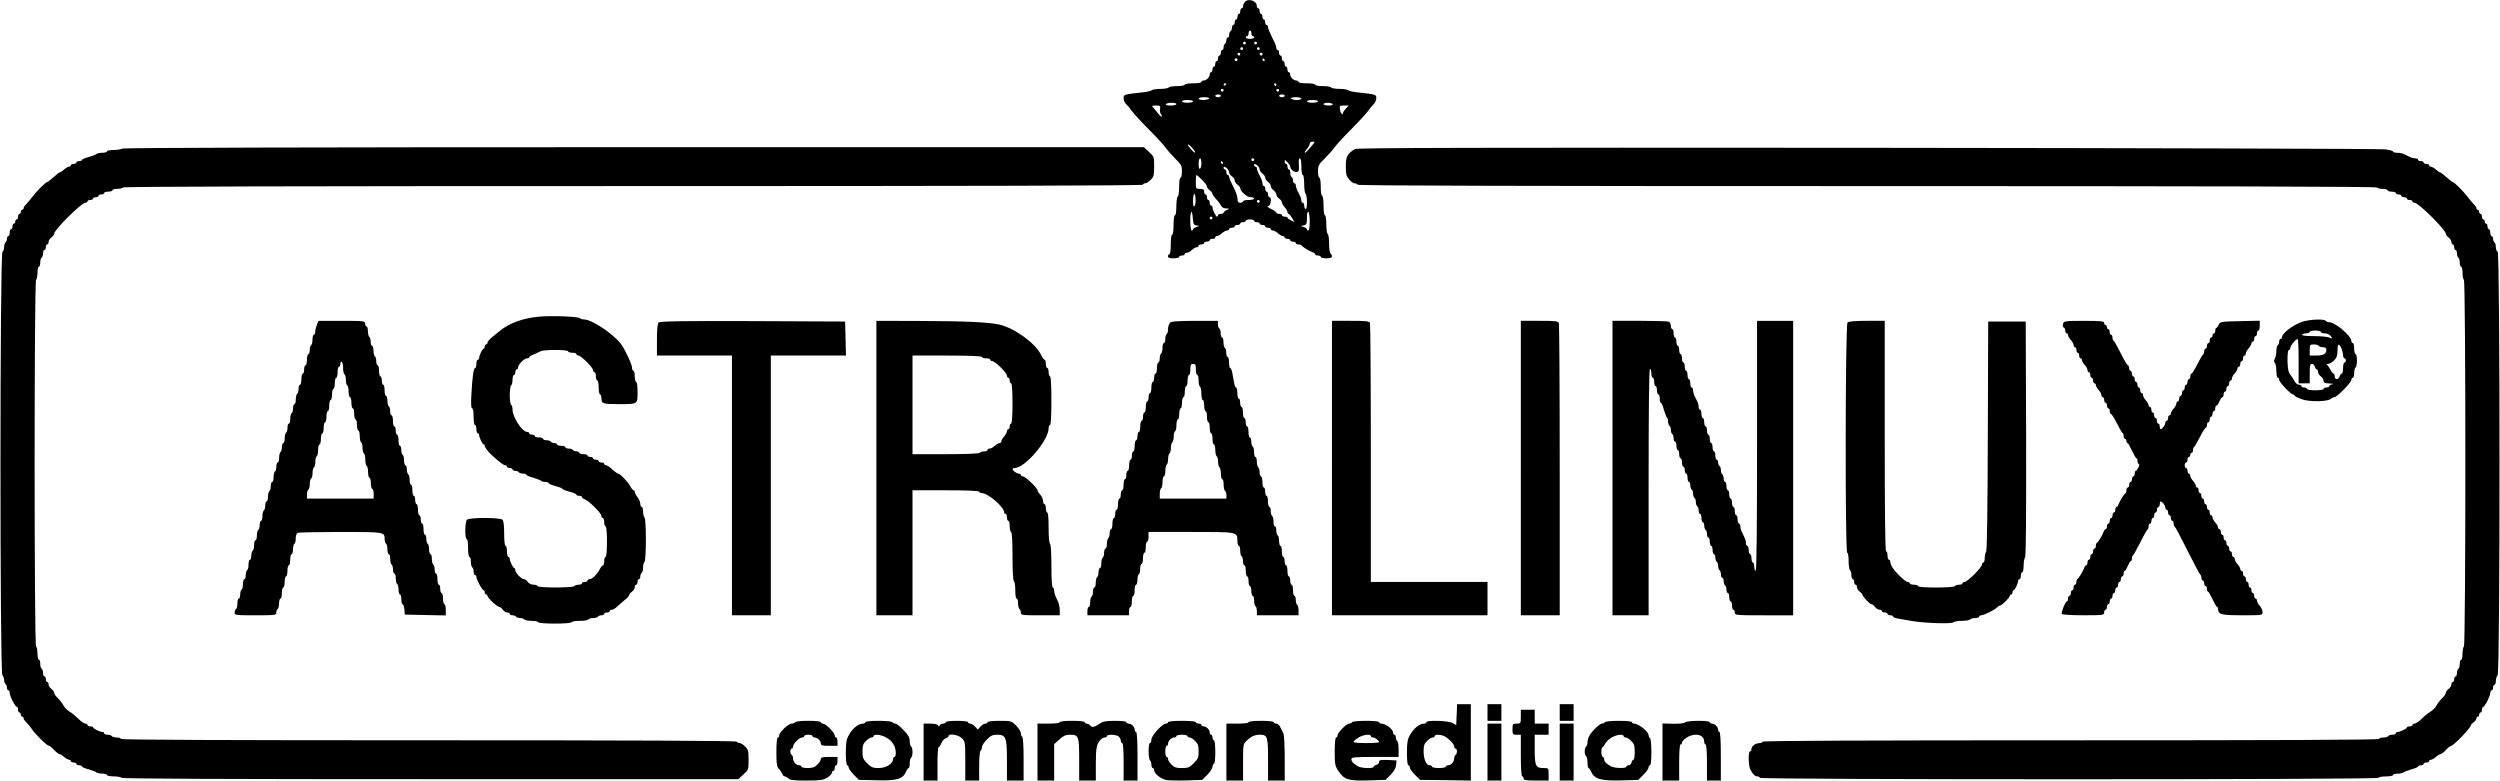 <?xml version="1.0" standalone="no"?>
<!DOCTYPE svg PUBLIC "-//W3C//DTD SVG 20010904//EN"
 "http://www.w3.org/TR/2001/REC-SVG-20010904/DTD/svg10.dtd">
<svg version="1.0" xmlns="http://www.w3.org/2000/svg"
 width="1800pt" height="562pt" viewBox="0 0 1800 562"
 preserveAspectRatio="xMidYMid meet">

<g transform="translate(0,562) scale(0.1,-0.1)"
fill="#000000" stroke="none">
<path d="M8963 5605 c-7 -8 -13 -21 -13 -30 0 -8 -4 -15 -10 -15 -5 0 -10 -9
-10 -20 0 -11 -4 -20 -10 -20 -5 0 -10 -9 -10 -20 0 -11 -4 -20 -10 -20 -5 0
-10 -9 -10 -20 0 -11 -4 -20 -10 -20 -5 0 -10 -9 -10 -19 0 -11 -4 -23 -10
-26 -5 -3 -10 -15 -10 -26 0 -10 -4 -19 -10 -19 -5 0 -10 -9 -10 -19 0 -11 -4
-23 -10 -26 -5 -3 -10 -15 -10 -26 0 -10 -4 -19 -10 -19 -5 0 -10 -9 -10 -20
0 -11 -4 -20 -10 -20 -5 0 -10 -9 -10 -20 0 -11 -4 -20 -10 -20 -5 0 -10 -9
-10 -20 0 -11 -4 -20 -10 -20 -5 0 -10 -9 -10 -20 0 -11 -4 -20 -10 -20 -5 0
-10 -7 -10 -16 0 -20 -24 -44 -44 -44 -9 0 -16 -4 -16 -10 0 -6 -27 -10 -60
-10 -33 0 -60 -4 -60 -10 0 -5 -24 -10 -54 -10 -30 0 -58 -4 -61 -10 -3 -5
-30 -10 -59 -10 -28 0 -56 -4 -61 -9 -6 -5 -32 -12 -60 -15 -145 -16 -145 -16
-145 -43 0 -14 8 -33 18 -42 10 -9 29 -32 42 -51 14 -19 68 -78 120 -130 52
-52 106 -111 120 -130 13 -19 46 -56 72 -82 43 -42 48 -51 48 -92 0 -25 -4
-46 -10 -46 -6 0 -10 -28 -10 -64 0 -36 -4 -68 -10 -71 -5 -3 -10 -35 -10 -71
0 -36 -4 -64 -10 -64 -6 0 -10 -30 -10 -70 0 -40 -4 -70 -10 -70 -6 0 -10 -30
-10 -70 0 -40 -4 -70 -10 -70 -5 0 -10 -7 -10 -15 0 -11 11 -15 40 -15 22 0
40 5 40 10 0 6 9 10 20 10 11 0 20 5 20 10 0 6 7 10 15 10 9 0 25 9 37 20 12
11 28 20 35 20 7 0 13 5 13 10 0 6 9 10 20 10 11 0 20 5 20 10 0 6 9 10 20 10
11 0 20 5 20 10 0 6 9 10 20 10 11 0 20 5 20 10 0 6 6 10 13 10 7 0 23 9 35
20 12 11 28 20 37 20 8 0 15 5 15 10 0 6 9 10 20 10 11 0 20 5 20 10 0 6 9 10
20 10 11 0 20 5 20 10 0 6 9 10 20 10 11 0 20 5 20 10 0 6 14 10 30 10 17 0
30 -4 30 -10 0 -5 9 -10 20 -10 11 0 20 -4 20 -10 0 -5 9 -10 20 -10 11 0 20
-4 20 -10 0 -5 9 -10 20 -10 11 0 20 -4 20 -10 0 -5 7 -10 15 -10 9 0 25 -9
37 -20 12 -11 28 -20 35 -20 7 0 13 -4 13 -10 0 -5 9 -10 20 -10 11 0 20 -4
20 -10 0 -5 9 -10 20 -10 11 0 20 -4 20 -10 0 -5 9 -10 19 -10 11 0 21 -3 23
-7 4 -10 57 -42 81 -50 9 -3 17 -9 17 -14 0 -5 9 -9 20 -9 11 0 20 -4 20 -10
0 -5 18 -10 40 -10 28 0 40 4 40 14 0 8 -4 18 -10 21 -5 3 -10 35 -10 70 0 35
-4 67 -10 70 -5 3 -10 35 -10 71 0 36 -4 64 -10 64 -6 0 -10 30 -10 70 0 40
-4 70 -10 70 -6 0 -10 28 -10 65 0 37 -4 65 -10 65 -5 0 -10 21 -10 46 0 41 5
50 48 92 26 26 59 63 72 82 14 19 68 78 120 130 52 52 106 111 120 130 13 19
32 42 42 51 10 9 18 28 18 42 0 27 0 27 -145 43 -27 3 -54 10 -59 15 -6 5 -34
9 -62 9 -29 0 -56 5 -59 10 -3 6 -31 10 -61 10 -30 0 -54 5 -54 10 0 6 -27 10
-60 10 -33 0 -60 4 -60 10 0 6 -7 10 -16 10 -20 0 -44 24 -44 44 0 9 -4 16
-10 16 -5 0 -10 9 -10 20 0 11 -4 20 -10 20 -5 0 -10 9 -10 20 0 11 -4 20 -10
20 -5 0 -10 9 -10 20 0 11 -4 20 -10 20 -5 0 -10 9 -10 20 0 11 -4 20 -10 20
-5 0 -10 7 -10 15 0 8 -4 23 -9 33 -37 74 -51 106 -51 118 0 8 -4 14 -10 14
-5 0 -10 9 -10 20 0 11 -4 20 -10 20 -5 0 -10 9 -10 20 0 11 -4 20 -10 20 -5
0 -10 9 -10 20 0 11 -4 20 -10 20 -5 0 -10 7 -10 16 0 38 -61 59 -87 29z m47
-225 c0 -11 5 -20 10 -20 6 0 10 -4 10 -10 0 -5 -13 -10 -30 -10 -16 0 -30 5
-30 10 0 6 5 10 10 10 6 0 10 9 10 20 0 11 5 20 10 20 6 0 10 -9 10 -20z m-40
-70 c0 -5 -4 -10 -10 -10 -5 0 -10 5 -10 10 0 6 5 10 10 10 6 0 10 -4 10 -10z
m80 0 c0 -5 -4 -10 -10 -10 -5 0 -10 5 -10 10 0 6 5 10 10 10 6 0 10 -4 10
-10z m-100 -40 c0 -5 -4 -10 -10 -10 -5 0 -10 5 -10 10 0 6 5 10 10 10 6 0 10
-4 10 -10z m120 0 c0 -5 -4 -10 -10 -10 -5 0 -10 5 -10 10 0 6 5 10 10 10 6 0
10 -4 10 -10z m-140 -40 c0 -5 -4 -10 -10 -10 -5 0 -10 5 -10 10 0 6 5 10 10
10 6 0 10 -4 10 -10z m160 0 c0 -5 -4 -10 -10 -10 -5 0 -10 5 -10 10 0 6 5 10
10 10 6 0 10 -4 10 -10z m-180 -40 c0 -5 -4 -10 -10 -10 -5 0 -10 5 -10 10 0
6 5 10 10 10 6 0 10 -4 10 -10z m195 0 c3 -5 1 -10 -4 -10 -6 0 -11 5 -11 10
0 6 2 10 4 10 3 0 8 -4 11 -10z m-275 -174 c0 -3 -4 -8 -10 -11 -5 -3 -10 -1
-10 4 0 6 5 11 10 11 6 0 10 -2 10 -4z m360 -6 c0 -5 -2 -10 -4 -10 -3 0 -8 5
-11 10 -3 6 -1 10 4 10 6 0 11 -4 11 -10z m-380 -40 c0 -5 -4 -10 -10 -10 -5
0 -10 5 -10 10 0 6 5 10 10 10 6 0 10 -4 10 -10z m400 0 c0 -5 -4 -10 -10 -10
-5 0 -10 5 -10 10 0 6 5 10 10 10 6 0 10 -4 10 -10z m-420 -40 c0 -5 -9 -10
-20 -10 -11 0 -20 5 -20 10 0 6 9 10 20 10 11 0 20 -4 20 -10z m460 0 c0 -5
-9 -10 -20 -10 -11 0 -20 5 -20 10 0 6 9 10 20 10 11 0 20 -4 20 -10z m-545
-20 c-3 -5 -22 -10 -41 -10 -19 0 -34 5 -34 10 0 6 18 10 41 10 24 0 38 -4 34
-10z m665 0 c0 -5 -15 -10 -34 -10 -19 0 -38 5 -41 10 -4 6 10 10 34 10 23 0
41 -4 41 -10z m-780 -20 c0 -5 -18 -10 -40 -10 -22 0 -40 5 -40 10 0 6 18 10
40 10 22 0 40 -4 40 -10z m900 0 c0 -5 -18 -10 -40 -10 -22 0 -40 5 -40 10 0
6 18 10 40 10 22 0 40 -4 40 -10z m-1020 -20 c0 -5 -18 -10 -41 -10 -24 0 -38
4 -34 10 3 6 22 10 41 10 19 0 34 -4 34 -10z m1125 0 c4 -6 -8 -10 -29 -10
-20 0 -36 5 -36 10 0 6 13 10 29 10 17 0 33 -4 36 -10z m-1243 -35 c-2 -14 1
-32 8 -40 7 -8 8 -15 4 -15 -5 0 -18 12 -29 27 -11 14 -26 32 -33 40 -11 11
-8 13 21 13 31 0 34 -2 29 -25z m1338 3 c-11 -12 -20 -25 -20 -30 0 -22 -18
-4 -22 22 -4 28 -3 30 29 30 l34 0 -21 -22z m-238 -259 c-46 -55 -52 -62 -57
-57 -3 2 4 14 15 26 11 12 20 28 20 37 0 8 9 15 20 15 19 0 19 -1 2 -21z
m-866 -26 c13 -15 21 -29 19 -31 -4 -5 -20 10 -44 41 -22 28 0 19 25 -10z m64
-107 c0 -19 -4 -38 -10 -41 -6 -4 -10 10 -10 34 0 23 5 41 10 41 6 0 10 -15
10 -34z m380 24 c0 -5 -4 -10 -10 -10 -5 0 -10 5 -10 10 0 6 5 10 10 10 6 0
10 -4 10 -10z m340 -50 c0 -33 4 -60 10 -60 6 0 10 -28 10 -64 0 -36 5 -68 10
-71 6 -3 10 -31 10 -61 0 -34 -4 -53 -10 -49 -5 3 -10 15 -10 26 0 10 -4 19
-10 19 -5 0 -10 7 -10 15 0 8 -4 24 -10 35 -5 11 -14 29 -20 40 -5 11 -10 27
-10 35 0 8 -4 15 -10 15 -5 0 -10 9 -10 19 0 11 -4 23 -10 26 -5 3 -10 17 -10
31 0 13 -4 24 -10 24 -5 0 -10 9 -10 20 0 11 -4 20 -10 20 -5 0 -10 8 -10 17
0 14 3 14 20 -5 11 -12 20 -26 20 -32 0 -19 29 -42 48 -38 14 3 16 12 14 51
-3 29 0 47 7 47 7 0 11 -23 11 -60z m-565 30 c3 -5 1 -10 -4 -10 -6 0 -11 5
-11 10 0 6 2 10 4 10 3 0 8 -4 11 -10z m251 -24 c8 -8 14 -21 14 -28 0 -8 9
-20 20 -28 11 -8 20 -21 20 -30 0 -9 9 -22 20 -30 11 -8 20 -21 20 -30 0 -9 9
-22 20 -30 11 -8 20 -21 20 -30 0 -9 9 -22 20 -30 11 -8 20 -20 20 -28 0 -7 9
-22 20 -34 11 -12 20 -28 20 -35 0 -7 4 -13 8 -13 4 0 15 -13 25 -29 l17 -29
-25 11 c-14 7 -25 15 -25 20 0 4 -9 7 -20 7 -11 0 -20 5 -20 10 0 6 -9 10 -20
10 -11 0 -20 4 -20 8 0 5 -17 17 -37 27 -28 14 -33 20 -20 22 18 5 25 63 7 63
-5 0 -10 9 -10 20 0 11 -4 20 -10 20 -5 0 -10 9 -10 20 0 11 -4 20 -10 20 -5
0 -10 9 -10 20 0 11 -9 35 -20 55 -11 20 -20 42 -20 50 0 8 -4 15 -10 15 -5 0
-10 5 -10 10 0 14 9 12 26 -4z m-220 -20 c8 -8 14 -21 14 -28 0 -8 9 -20 20
-28 11 -8 20 -21 20 -30 0 -9 9 -22 20 -30 11 -8 20 -19 20 -25 0 -22 48 -65
74 -65 14 0 26 -4 26 -10 0 -5 -18 -10 -40 -10 -22 0 -40 -4 -40 -10 0 -5 -9
-10 -20 -10 -15 0 -20 7 -20 29 0 16 -13 55 -30 86 -16 31 -30 63 -30 71 0 8
-4 14 -10 14 -5 0 -10 9 -10 20 0 11 -4 20 -10 20 -5 0 -10 5 -10 10 0 14 9
12 26 -4z m-181 -81 c19 -19 35 -40 35 -47 0 -8 9 -20 20 -28 11 -8 20 -20 20
-26 0 -6 13 -24 28 -40 16 -17 31 -38 35 -47 4 -10 18 -17 34 -18 27 0 28 -1
6 -11 -13 -6 -23 -15 -23 -20 0 -4 -9 -8 -20 -8 -11 0 -20 -4 -20 -10 0 -5 -3
-10 -7 -10 -9 0 -33 49 -33 67 0 7 -4 13 -10 13 -5 0 -10 9 -10 20 0 11 -4 20
-10 20 -5 0 -10 9 -10 20 0 11 -4 20 -10 20 -5 0 -10 9 -10 20 0 16 -7 20 -30
20 -29 0 -30 1 -30 50 0 28 2 50 5 50 3 0 21 -16 40 -35z m-54 -188 c-8 -8
-11 2 -11 34 0 59 14 73 18 19 2 -24 -2 -48 -7 -53z m469 33 c0 -5 -4 -10 -10
-10 -5 0 -10 5 -10 10 0 6 5 10 10 10 6 0 10 -4 10 -10z m-457 -173 l22 -4
-22 -8 c-13 -4 -23 -11 -23 -16 0 -5 -4 -9 -10 -9 -12 0 -14 123 -2 134 4 4 8
-15 10 -42 3 -43 6 -51 25 -55z m817 27 c0 -36 -4 -64 -10 -64 -5 0 -10 4 -10
9 0 5 -10 12 -22 16 l-23 8 23 4 c19 4 22 11 22 54 0 31 4 48 10 44 6 -3 10
-35 10 -71z m-700 26 c0 -5 -4 -10 -10 -10 -5 0 -10 5 -10 10 0 6 5 10 10 10
6 0 10 -4 10 -10z"/>
<path d="M880 4550 c-8 -5 -36 -10 -62 -10 -27 0 -48 -4 -48 -10 0 -5 -15 -10
-34 -10 -19 0 -37 -4 -40 -8 -3 -4 -28 -14 -55 -22 -28 -7 -51 -17 -51 -22 0
-4 -9 -8 -20 -8 -11 0 -20 -4 -20 -10 0 -5 -9 -10 -20 -10 -11 0 -20 -4 -20
-10 0 -5 -6 -10 -13 -10 -7 0 -23 -9 -35 -20 -12 -11 -25 -20 -30 -20 -4 0
-25 -16 -46 -35 -21 -19 -42 -35 -45 -35 -11 0 -75 -64 -107 -106 -16 -21 -37
-46 -46 -55 -10 -9 -18 -21 -18 -28 0 -6 -4 -11 -10 -11 -5 0 -10 -7 -10 -15
0 -8 -4 -15 -10 -15 -5 0 -10 -9 -10 -20 0 -11 -4 -20 -10 -20 -5 0 -10 -7
-10 -15 0 -8 -4 -15 -10 -15 -5 0 -10 -9 -10 -20 0 -11 -4 -20 -10 -20 -5 0
-10 -11 -10 -25 0 -14 -4 -25 -10 -25 -5 0 -10 -9 -10 -19 0 -11 -5 -23 -10
-26 -6 -3 -10 -19 -10 -35 0 -15 -6 -30 -12 -32 -19 -7 -19 -3031 -1 -3049 7
-7 13 -23 13 -35 0 -13 5 -26 10 -29 6 -3 10 -15 10 -26 0 -10 5 -19 10 -19 6
0 10 -9 10 -19 0 -23 40 -101 52 -101 4 0 8 -9 8 -20 0 -11 5 -20 10 -20 6 0
10 -7 10 -15 0 -8 5 -15 10 -15 6 0 10 -5 10 -11 0 -7 8 -19 18 -28 10 -9 29
-32 42 -51 28 -41 109 -120 123 -120 5 0 22 -13 37 -30 15 -16 33 -30 39 -30
7 0 21 -9 33 -20 12 -11 28 -20 35 -20 7 0 13 -4 13 -10 0 -5 9 -10 20 -10 11
0 20 -4 20 -10 0 -5 9 -10 20 -10 11 0 20 -4 20 -8 0 -5 23 -15 51 -22 27 -8
52 -18 55 -22 3 -4 21 -8 40 -8 19 0 34 -4 34 -10 0 -5 22 -10 49 -10 28 0 53
-5 56 -10 4 -7 756 -10 2224 -10 l2217 0 37 34 c36 33 37 36 37 105 0 63 -3
75 -25 96 -13 14 -31 25 -39 25 -8 0 -18 5 -21 10 -4 7 -755 10 -2221 10
-1469 0 -2214 3 -2214 10 0 6 -13 10 -29 10 -17 0 -33 5 -36 10 -3 6 -17 10
-31 10 -13 0 -24 5 -24 10 0 6 -6 10 -13 10 -18 0 -67 24 -67 33 0 4 -9 7 -20
7 -11 0 -20 5 -20 10 0 6 -7 10 -15 10 -9 0 -31 15 -50 34 -19 19 -47 42 -64
52 -16 9 -35 29 -43 43 -7 14 -25 38 -40 53 -16 14 -28 32 -28 40 0 7 -9 20
-20 28 -11 8 -20 22 -20 32 0 10 -4 18 -10 18 -5 0 -10 9 -10 20 0 11 -4 20
-10 20 -5 0 -10 11 -10 24 0 14 -4 28 -10 31 -6 3 -10 19 -10 36 0 16 -4 29
-10 29 -5 0 -10 20 -10 44 0 25 -4 48 -10 51 -14 9 -14 2631 0 2640 5 3 10 26
10 51 0 24 5 44 10 44 6 0 10 13 10 29 0 17 4 33 10 36 6 3 10 17 10 31 0 13
5 24 10 24 6 0 10 9 10 20 0 11 5 20 10 20 6 0 10 8 10 18 0 10 9 24 20 32 11
8 20 20 20 27 0 28 196 223 225 223 8 0 15 5 15 10 0 6 9 10 20 10 11 0 20 5
20 10 0 6 9 10 20 10 11 0 20 5 20 10 0 6 9 10 20 10 11 0 20 5 20 10 0 6 14
10 30 10 17 0 30 5 30 10 0 6 15 10 34 10 19 0 38 5 41 10 4 7 1240 10 3676
10 2439 0 3669 3 3669 10 0 6 7 10 15 10 9 0 27 11 40 25 22 21 25 33 25 96 0
69 -1 72 -37 105 l-37 34 -3670 0 c-2353 0 -3676 -4 -3686 -10z"/>
<path d="M9756 4547 c-56 -34 -66 -53 -66 -124 0 -57 4 -72 24 -95 13 -16 30
-28 39 -28 9 0 19 -4 22 -10 4 -7 1238 -10 3670 -10 2432 0 3666 -3 3670 -10
3 -6 22 -10 41 -10 19 0 34 -4 34 -10 0 -5 14 -10 30 -10 17 0 30 -4 30 -10 0
-5 9 -10 20 -10 11 0 20 -4 20 -10 0 -5 9 -10 20 -10 11 0 20 -4 20 -10 0 -5
9 -10 20 -10 11 0 20 -4 20 -10 0 -5 7 -10 15 -10 29 0 225 -195 225 -223 0
-7 9 -19 20 -27 11 -8 20 -22 20 -32 0 -10 5 -18 10 -18 6 0 10 -9 10 -20 0
-11 5 -20 10 -20 6 0 10 -11 10 -24 0 -14 5 -28 10 -31 6 -3 10 -19 10 -36 0
-16 5 -29 10 -29 6 0 10 -20 10 -44 0 -25 5 -48 10 -51 14 -9 14 -2631 0
-2640 -5 -3 -10 -26 -10 -51 0 -24 -4 -44 -10 -44 -5 0 -10 -13 -10 -29 0 -17
-4 -33 -10 -36 -5 -3 -10 -17 -10 -31 0 -13 -4 -24 -10 -24 -5 0 -10 -9 -10
-20 0 -11 -4 -20 -10 -20 -5 0 -10 -8 -10 -18 0 -10 -9 -24 -20 -32 -11 -8
-20 -21 -20 -28 0 -8 -12 -26 -28 -40 -15 -15 -33 -39 -40 -53 -8 -14 -27 -34
-43 -43 -17 -10 -45 -33 -64 -52 -19 -19 -41 -34 -50 -34 -8 0 -15 -4 -15 -10
0 -5 -9 -10 -20 -10 -11 0 -20 -3 -20 -7 0 -9 -49 -33 -67 -33 -7 0 -13 -4
-13 -10 0 -5 -11 -10 -24 -10 -14 0 -28 -4 -31 -10 -3 -5 -19 -10 -36 -10 -16
0 -29 -4 -29 -10 0 -7 -747 -10 -2220 -10 -1473 0 -2220 -3 -2220 -10 0 -5
-10 -10 -22 -10 -29 -1 -58 -22 -58 -44 0 -9 -4 -16 -10 -16 -14 0 -12 -106 3
-132 19 -34 34 -48 51 -48 9 0 16 -4 16 -10 0 -14 4446 -14 4455 0 3 6 28 10
56 10 27 0 49 5 49 10 0 6 15 10 34 10 19 0 37 4 40 8 3 4 28 14 55 22 28 7
51 17 51 22 0 4 9 8 20 8 11 0 20 5 20 10 0 6 9 10 20 10 11 0 20 5 20 10 0 6
6 10 13 10 7 0 23 9 35 20 12 11 26 20 33 20 6 0 24 13 39 30 15 16 33 30 38
30 17 0 142 130 142 148 0 4 9 14 20 22 11 8 20 20 20 27 0 7 5 13 10 13 6 0
10 7 10 15 0 8 5 15 10 15 6 0 10 9 10 20 0 11 4 20 8 20 12 0 52 78 52 101 0
10 5 19 10 19 6 0 10 9 10 20 0 11 5 20 10 20 6 0 10 13 10 28 0 15 6 34 13
41 18 18 18 3042 0 3049 -7 2 -13 17 -13 32 0 16 -4 32 -10 35 -5 3 -10 15
-10 26 0 10 -4 19 -10 19 -5 0 -10 11 -10 25 0 14 -4 25 -10 25 -5 0 -10 9
-10 20 0 11 -4 20 -10 20 -5 0 -10 7 -10 15 0 8 -4 15 -10 15 -5 0 -10 9 -10
20 0 11 -4 20 -10 20 -5 0 -10 7 -10 15 0 8 -4 15 -10 15 -5 0 -10 5 -10 11 0
7 -8 19 -18 28 -9 9 -30 34 -46 55 -32 42 -96 106 -107 106 -3 0 -24 16 -45
35 -21 19 -42 35 -46 35 -5 0 -18 9 -30 20 -12 11 -28 20 -35 20 -7 0 -13 5
-13 10 0 6 -9 10 -20 10 -11 0 -20 5 -20 10 0 6 -9 10 -20 10 -11 0 -20 5 -20
10 0 6 -9 10 -20 10 -11 0 -30 5 -43 12 -49 25 -58 28 -87 28 -16 0 -30 4 -30
9 0 5 -26 12 -57 16 -32 4 -1709 9 -3728 11 -2829 2 -3674 0 -3689 -9z"/>
<path d="M3880 3340 c-117 -11 -215 -47 -285 -105 -17 -14 -42 -35 -57 -47
-15 -13 -28 -29 -28 -35 0 -7 -4 -13 -10 -13 -5 0 -10 -7 -10 -15 0 -8 -3 -15
-7 -15 -9 0 -33 -49 -33 -67 0 -7 -4 -13 -10 -13 -5 0 -10 -13 -10 -30 0 -16
-4 -30 -9 -30 -11 0 -21 -68 -27 -192 -4 -66 -2 -98 5 -98 7 0 11 -24 11 -60
0 -33 4 -60 10 -60 6 0 10 -13 10 -30 0 -16 5 -30 10 -30 6 0 10 -6 10 -13 0
-18 24 -67 33 -67 4 0 7 -4 7 -10 0 -11 26 -45 55 -71 56 -50 81 -69 93 -69 6
0 12 -4 12 -10 0 -5 9 -10 20 -10 11 0 20 -4 20 -10 0 -5 9 -10 19 -10 11 0
23 -4 26 -10 3 -5 17 -10 31 -10 13 0 24 -4 24 -8 0 -5 23 -15 51 -22 27 -8
52 -18 55 -22 3 -4 16 -8 30 -8 13 0 24 -4 24 -8 0 -5 23 -15 50 -22 28 -7 50
-16 50 -20 0 -4 23 -13 50 -20 28 -7 50 -17 50 -22 0 -4 9 -8 20 -8 11 0 20
-4 20 -9 0 -5 9 -13 20 -16 28 -9 120 -100 120 -119 0 -9 5 -16 10 -16 6 0 10
-13 10 -30 0 -16 5 -30 10 -30 6 0 10 -43 10 -110 0 -67 -4 -110 -10 -110 -5
0 -10 -13 -10 -30 0 -16 -4 -30 -8 -30 -5 0 -15 -12 -23 -27 -19 -38 -55 -73
-74 -73 -8 0 -15 -4 -15 -10 0 -5 -9 -10 -20 -10 -11 0 -20 -4 -20 -10 0 -5
-11 -10 -24 -10 -14 0 -28 -4 -31 -10 -8 -13 -265 -13 -265 0 0 6 -13 10 -28
10 -16 0 -34 8 -42 20 -8 11 -20 20 -28 20 -18 0 -62 46 -62 65 0 8 -3 15 -7
15 -9 0 -33 49 -33 67 0 7 -4 13 -10 13 -5 0 -10 18 -10 40 0 22 -4 40 -10 40
-6 0 -10 36 -10 88 0 55 -4 92 -12 100 -17 17 -239 17 -256 0 -15 -15 -16
-138 -2 -138 6 0 10 -28 10 -65 0 -37 4 -65 10 -65 6 0 10 -15 10 -34 0 -19 5
-38 10 -41 6 -3 10 -17 10 -31 0 -13 5 -24 10 -24 6 0 10 -6 10 -14 0 -19 42
-96 52 -96 4 0 8 -7 8 -15 0 -8 5 -15 10 -15 6 0 10 -5 10 -11 0 -14 70 -79
85 -79 6 0 17 -9 25 -20 8 -11 22 -20 32 -20 10 0 18 -4 18 -10 0 -5 9 -10 19
-10 11 0 23 -4 26 -10 3 -5 17 -10 30 -10 13 0 27 -4 30 -10 3 -5 26 -10 50
-10 24 0 47 -4 50 -10 8 -13 232 -13 240 0 3 6 30 10 60 10 30 0 57 4 60 10 3
5 19 10 35 10 16 0 32 5 35 10 3 6 15 10 26 10 10 0 19 5 19 10 0 6 9 10 20
10 11 0 20 5 20 10 0 6 7 10 15 10 9 0 26 10 39 23 12 12 37 33 54 47 18 14
32 30 32 35 0 6 9 17 20 25 11 8 20 22 20 32 0 10 5 18 10 18 6 0 10 9 10 20
0 11 5 20 10 20 6 0 10 9 10 19 0 11 5 23 10 26 6 3 10 21 10 40 0 19 5 37 10
40 6 4 10 68 10 160 0 92 -4 156 -10 160 -5 3 -10 22 -10 41 0 19 -4 34 -10
34 -5 0 -10 10 -10 23 0 12 -9 33 -20 47 -11 14 -20 31 -20 38 0 6 -4 12 -8
12 -5 0 -15 12 -23 27 -17 33 -74 93 -89 93 -5 0 -24 14 -42 30 -17 17 -37 30
-44 30 -8 0 -14 5 -14 10 0 6 -9 10 -20 10 -11 0 -20 5 -20 10 0 6 -9 10 -20
10 -11 0 -20 5 -20 10 0 6 -9 10 -20 10 -11 0 -20 5 -20 10 0 6 -13 10 -30 10
-16 0 -30 5 -30 10 0 6 -9 10 -19 10 -11 0 -23 5 -26 10 -3 6 -17 10 -31 10
-13 0 -24 5 -24 10 0 6 -13 10 -30 10 -16 0 -30 5 -30 10 0 6 -9 10 -19 10
-11 0 -23 5 -26 10 -3 6 -17 10 -31 10 -13 0 -24 5 -24 10 0 6 -13 10 -30 10
-16 0 -30 5 -30 10 0 6 -9 10 -20 10 -11 0 -20 5 -20 10 0 6 -7 10 -15 10 -36
0 -105 107 -105 160 0 16 -4 32 -10 35 -5 3 -10 35 -10 70 0 35 5 67 10 70 6
3 10 22 10 41 0 19 5 34 10 34 6 0 10 9 10 20 0 11 5 20 10 20 6 0 10 7 10 15
0 20 45 65 65 65 8 0 15 3 15 8 0 4 15 13 33 20 17 7 40 18 49 23 24 12 198
12 198 -1 0 -5 14 -10 30 -10 17 0 30 -4 30 -10 0 -5 6 -10 14 -10 19 0 106
-87 106 -106 0 -8 5 -14 10 -14 6 0 10 -13 10 -30 0 -16 5 -30 10 -30 6 0 10
-22 10 -50 0 -27 5 -50 10 -50 6 0 10 -13 10 -29 0 -37 12 -41 123 -41 140 0
137 -2 137 86 0 43 -4 74 -10 74 -5 0 -10 18 -10 40 0 22 -4 40 -10 40 -5 0
-10 11 -10 24 0 23 -52 134 -80 170 -60 77 -211 176 -267 176 -10 0 -23 4 -28
9 -14 12 -204 19 -295 11z"/>
<path d="M16570 3301 c-71 -27 -140 -82 -140 -111 0 -6 -4 -10 -10 -10 -5 0
-10 -9 -10 -19 0 -11 -4 -23 -10 -26 -5 -3 -10 -22 -10 -41 0 -20 -5 -45 -11
-56 -8 -14 -8 -23 0 -31 6 -6 11 -33 11 -59 0 -26 5 -48 10 -48 6 0 10 -7 10
-15 0 -17 84 -105 100 -105 5 0 10 -4 10 -8 0 -4 23 -16 51 -26 56 -21 190
-19 212 3 6 6 17 11 24 11 19 0 123 106 123 125 0 8 5 15 10 15 6 0 10 15 10
34 0 19 5 38 10 41 6 3 10 26 10 51 0 24 -4 44 -10 44 -5 0 -10 18 -10 40 0
22 -4 40 -10 40 -5 0 -10 7 -10 15 0 36 -117 135 -159 135 -11 0 -23 5 -26 10
-10 16 -125 10 -175 -9z m140 -71 c0 -5 12 -10 26 -10 14 0 32 -6 40 -14 20
-21 17 -29 -5 -16 -11 5 -61 10 -111 10 -58 0 -89 4 -85 10 3 6 17 10 31 10
13 0 24 5 24 10 0 6 18 10 40 10 22 0 40 -4 40 -10z m-160 -210 l0 -160 40 0
40 0 0 70 c0 57 3 70 16 70 9 0 18 -9 21 -20 3 -11 9 -20 14 -20 5 0 9 -8 9
-18 0 -10 9 -24 20 -32 11 -8 20 -22 20 -32 0 -14 9 -18 43 -19 23 -1 32 -4
20 -6 -13 -2 -23 -9 -23 -14 0 -5 -9 -9 -20 -9 -11 0 -20 -4 -20 -10 0 -6 -27
-10 -60 -10 -33 0 -60 4 -60 10 0 6 -9 10 -20 10 -11 0 -20 5 -20 10 0 6 -8
10 -18 10 -10 0 -25 12 -33 28 -8 15 -17 29 -20 32 -3 3 -11 15 -18 27 -14 27
-15 163 -1 163 6 0 10 7 10 15 0 16 39 63 53 64 4 1 7 -71 7 -159z m145 110
c3 -5 17 -10 31 -10 16 0 24 -6 24 -18 0 -30 -21 -42 -72 -42 l-48 0 0 40 c0
38 2 40 29 40 17 0 33 -4 36 -10z m163 -17 c6 -15 12 -37 12 -50 0 -13 5 -23
10 -23 6 0 10 -7 10 -15 0 -8 -4 -15 -10 -15 -5 0 -10 -18 -10 -40 0 -22 -4
-40 -9 -40 -5 0 -13 -9 -16 -20 -3 -11 -13 -20 -21 -20 -8 0 -14 9 -14 20 0
11 -4 20 -8 20 -5 0 -15 12 -23 28 -8 15 -18 30 -24 34 -6 4 -2 8 8 8 10 0 29
11 42 25 19 18 25 35 25 70 0 51 9 57 28 18z"/>
<path d="M2283 3283 c-7 -15 -13 -37 -13 -50 0 -13 -4 -23 -10 -23 -5 0 -10
-15 -10 -34 0 -19 -4 -38 -10 -41 -5 -3 -10 -19 -10 -36 0 -16 -4 -29 -10 -29
-5 0 -10 -18 -10 -40 0 -22 -4 -40 -10 -40 -5 0 -10 -13 -10 -30 0 -16 -4 -30
-10 -30 -5 0 -10 -18 -10 -40 0 -22 -4 -40 -10 -40 -5 0 -10 -13 -10 -29 0
-17 -4 -33 -10 -36 -5 -3 -10 -22 -10 -41 0 -19 -4 -34 -10 -34 -5 0 -10 -13
-10 -29 0 -17 -4 -33 -10 -36 -5 -3 -10 -22 -10 -41 0 -19 -4 -34 -10 -34 -5
0 -10 -13 -10 -29 0 -17 -4 -33 -10 -36 -5 -3 -10 -22 -10 -41 0 -19 -4 -34
-10 -34 -5 0 -10 -13 -10 -29 0 -17 -4 -33 -10 -36 -5 -3 -10 -22 -10 -41 0
-19 -4 -34 -10 -34 -5 0 -10 -13 -10 -29 0 -17 -4 -33 -10 -36 -5 -3 -10 -22
-10 -41 0 -19 -4 -34 -10 -34 -5 0 -10 -13 -10 -29 0 -17 -4 -33 -10 -36 -5
-3 -10 -22 -10 -41 0 -19 -4 -34 -10 -34 -5 0 -10 -13 -10 -29 0 -17 -4 -33
-10 -36 -5 -3 -10 -22 -10 -41 0 -19 -4 -34 -10 -34 -5 0 -10 -13 -10 -29 0
-17 -4 -33 -10 -36 -5 -3 -10 -22 -10 -41 0 -19 -4 -34 -10 -34 -5 0 -10 -15
-10 -34 0 -19 -4 -38 -10 -41 -5 -3 -10 -19 -10 -36 0 -16 -4 -29 -10 -29 -5
0 -10 -15 -10 -34 0 -19 -4 -38 -10 -41 -5 -3 -10 -19 -10 -36 0 -16 -4 -29
-10 -29 -5 0 -10 -15 -10 -34 0 -19 -4 -38 -10 -41 -5 -3 -10 -19 -10 -36 0
-16 -4 -29 -10 -29 -5 0 -10 -15 -10 -34 0 -19 -4 -38 -10 -41 -5 -3 -10 -15
-10 -26 0 -18 8 -19 150 -19 142 0 150 1 150 19 0 11 4 23 10 26 5 3 10 22 10
41 0 19 5 34 10 34 6 0 10 18 10 40 0 22 5 40 10 40 6 0 10 18 10 40 0 22 5
40 10 40 6 0 10 18 10 40 0 22 5 40 10 40 6 0 10 18 10 40 0 22 5 40 10 40 6
0 10 15 10 34 0 19 5 38 10 41 6 3 10 21 10 40 0 21 6 35 16 39 9 3 147 6 308
6 313 0 316 0 316 -51 0 -15 5 -31 10 -34 6 -3 10 -22 10 -41 0 -19 5 -34 10
-34 6 0 10 -15 10 -34 0 -19 5 -38 10 -41 6 -3 10 -19 10 -36 0 -16 5 -29 10
-29 6 0 10 -15 10 -34 0 -19 5 -38 10 -41 6 -3 10 -22 10 -41 0 -19 5 -34 10
-34 6 0 10 -16 10 -35 0 -19 4 -35 9 -35 6 0 11 -17 13 -37 l3 -38 148 -3 147
-3 0 41 c0 22 -4 40 -10 40 -5 0 -10 18 -10 40 0 22 -4 40 -10 40 -5 0 -10 14
-10 30 0 17 -4 30 -10 30 -5 0 -10 18 -10 40 0 22 -4 40 -10 40 -5 0 -10 13
-10 29 0 17 -4 33 -10 36 -5 3 -10 22 -10 41 0 19 -4 34 -10 34 -5 0 -10 15
-10 34 0 19 -4 38 -10 41 -5 3 -10 19 -10 36 0 16 -4 29 -10 29 -5 0 -10 18
-10 40 0 22 -4 40 -10 40 -5 0 -10 14 -10 30 0 17 -4 30 -10 30 -5 0 -10 18
-10 40 0 22 -4 40 -10 40 -5 0 -10 14 -10 30 0 17 -4 30 -10 30 -5 0 -10 18
-10 40 0 22 -4 40 -10 40 -5 0 -10 15 -10 34 0 19 -4 38 -10 41 -5 3 -10 19
-10 36 0 16 -4 29 -10 29 -5 0 -10 15 -10 34 0 19 -4 38 -10 41 -5 3 -10 19
-10 36 0 16 -4 29 -10 29 -5 0 -10 18 -10 40 0 22 -4 40 -10 40 -5 0 -10 14
-10 30 0 17 -4 30 -10 30 -5 0 -10 18 -10 40 0 22 -4 40 -10 40 -5 0 -10 13
-10 29 0 17 -4 33 -10 36 -5 3 -10 22 -10 41 0 19 -4 34 -10 34 -5 0 -10 18
-10 40 0 22 -4 40 -10 40 -5 0 -10 14 -10 30 0 17 -4 30 -10 30 -5 0 -10 18
-10 40 0 22 -4 40 -10 40 -5 0 -10 13 -10 29 0 17 -4 33 -10 36 -5 3 -10 22
-10 41 0 19 -4 34 -10 34 -5 0 -10 13 -10 29 0 17 -4 33 -10 36 -5 3 -10 22
-10 41 0 19 -4 34 -10 34 -5 0 -10 9 -10 20 0 19 -7 20 -167 20 l-168 0 -12
-27z m187 -313 c0 -21 5 -42 10 -45 6 -3 10 -21 10 -40 0 -19 5 -37 10 -40 6
-3 10 -24 10 -46 0 -21 5 -39 10 -39 6 0 10 -18 10 -40 0 -22 5 -40 10 -40 6
0 10 -18 10 -40 0 -22 5 -40 10 -40 6 0 10 -18 10 -40 0 -22 5 -40 10 -40 6 0
10 -18 10 -39 0 -22 5 -43 10 -46 6 -3 10 -21 10 -40 0 -19 5 -37 10 -40 6 -3
10 -24 10 -45 0 -21 5 -42 10 -45 6 -3 10 -24 10 -46 0 -21 5 -39 10 -39 6 0
10 -18 10 -40 0 -22 5 -40 10 -40 6 0 10 -16 10 -35 l0 -35 -240 0 -240 0 0
29 c0 17 5 33 10 36 6 3 10 21 10 40 0 19 5 37 10 40 6 3 10 21 10 40 0 19 5
37 10 40 6 3 10 21 10 40 0 19 5 37 10 40 6 3 10 24 10 46 0 21 5 39 10 39 6
0 10 18 10 40 0 22 5 40 10 40 6 0 10 18 10 40 0 22 5 40 10 40 6 0 10 18 10
40 0 22 5 40 10 40 6 0 10 18 10 40 0 22 5 40 10 40 6 0 10 18 10 40 0 22 5
40 10 40 6 0 10 18 10 40 0 22 5 40 10 40 6 0 10 18 10 40 0 22 5 40 10 40 6
0 10 9 10 21 0 11 5 17 10 14 6 -3 10 -24 10 -45z"/>
<path d="M4742 3298 c-8 -8 -12 -50 -12 -125 l0 -113 270 0 270 0 0 -935 0
-935 140 0 140 0 0 935 0 935 270 0 271 0 -3 123 -3 122 -665 3 c-510 2 -669
-1 -678 -10z"/>
<path d="M6310 2250 l0 -1060 130 0 130 0 0 450 0 450 240 0 c153 0 240 -4
240 -10 0 -5 8 -10 17 -10 47 0 163 -100 163 -140 0 -5 5 -10 10 -10 6 0 10
-11 10 -25 0 -14 5 -25 10 -25 6 0 10 -18 10 -40 0 -22 5 -40 10 -40 6 0 10
-65 10 -174 0 -106 4 -177 10 -181 6 -3 10 -33 10 -66 0 -33 4 -59 10 -59 6 0
10 -15 10 -34 0 -19 5 -38 10 -41 6 -3 10 -15 10 -26 0 -18 8 -19 140 -19
l140 0 0 40 c0 22 -9 55 -20 75 -11 20 -20 47 -20 60 0 14 -4 25 -10 25 -6 0
-10 58 -10 154 0 93 -4 157 -10 161 -6 4 -10 53 -10 116 0 66 -4 109 -10 109
-5 0 -10 14 -10 30 0 17 -4 30 -10 30 -5 0 -10 10 -10 23 0 13 -9 33 -20 45
-11 12 -20 26 -20 32 0 16 -88 100 -105 100 -8 0 -15 5 -15 10 0 6 -7 10 -16
10 -15 0 -44 23 -44 34 0 3 7 6 15 6 74 0 245 200 245 286 0 13 5 24 10 24 6
0 10 65 10 175 0 110 -4 175 -10 175 -5 0 -10 14 -10 30 0 17 -4 30 -10 30 -5
0 -10 14 -10 30 0 17 -4 30 -9 30 -5 0 -16 15 -25 34 -40 84 -190 193 -300
219 -77 17 -241 25 -563 26 l-323 1 0 -1060z m760 800 c0 -5 14 -10 30 -10 17
0 30 -4 30 -10 0 -5 7 -10 15 -10 20 0 105 -85 105 -105 0 -8 5 -15 10 -15 6
0 10 -9 10 -20 0 -11 5 -20 10 -20 6 0 10 -55 10 -145 0 -90 -4 -145 -10 -145
-5 0 -10 -9 -10 -20 0 -11 -4 -20 -10 -20 -5 0 -10 -7 -10 -15 0 -9 -9 -25
-20 -37 -11 -12 -20 -28 -20 -35 0 -7 -6 -13 -13 -13 -7 0 -23 -9 -35 -20 -12
-11 -28 -20 -37 -20 -8 0 -15 -4 -15 -10 0 -5 -11 -10 -24 -10 -14 0 -28 -4
-31 -10 -4 -6 -97 -10 -246 -10 l-239 0 0 355 0 355 250 0 c160 0 250 -4 250
-10z"/>
<path d="M8423 3295 c-7 -8 -13 -28 -13 -44 0 -16 -4 -33 -10 -36 -5 -3 -10
-19 -10 -36 0 -16 -4 -29 -10 -29 -5 0 -10 -15 -10 -34 0 -19 -4 -38 -10 -41
-5 -3 -10 -19 -10 -36 0 -16 -4 -29 -10 -29 -5 0 -10 -18 -10 -40 0 -22 -4
-40 -10 -40 -5 0 -10 -13 -10 -30 0 -16 -4 -30 -10 -30 -5 0 -10 -18 -10 -40
0 -22 -4 -40 -10 -40 -5 0 -10 -13 -10 -30 0 -16 -4 -30 -10 -30 -5 0 -10 -18
-10 -40 0 -22 -4 -40 -10 -40 -5 0 -10 -13 -10 -30 0 -16 -4 -30 -10 -30 -5 0
-10 -18 -10 -40 0 -22 -4 -40 -10 -40 -5 0 -10 -13 -10 -30 0 -16 -4 -30 -10
-30 -5 0 -10 -18 -10 -40 0 -22 -4 -40 -10 -40 -5 0 -10 -13 -10 -30 0 -16 -4
-30 -10 -30 -5 0 -10 -18 -10 -40 0 -22 -4 -40 -10 -40 -5 0 -10 -13 -10 -30
0 -16 -4 -30 -10 -30 -5 0 -10 -18 -10 -40 0 -22 -4 -40 -10 -40 -5 0 -10 -13
-10 -30 0 -16 -4 -30 -10 -30 -5 0 -10 -18 -10 -40 0 -22 -4 -40 -10 -40 -5 0
-10 -13 -10 -30 0 -16 -4 -30 -10 -30 -5 0 -10 -18 -10 -40 0 -22 -4 -40 -10
-40 -5 0 -10 -13 -10 -29 0 -17 -4 -33 -10 -36 -5 -3 -10 -22 -10 -41 0 -19
-4 -34 -10 -34 -5 0 -10 -13 -10 -29 0 -17 -4 -33 -10 -36 -5 -3 -10 -22 -10
-41 0 -19 -4 -34 -10 -34 -5 0 -10 -13 -10 -29 0 -17 -4 -33 -10 -36 -5 -3
-10 -22 -10 -41 0 -19 -4 -34 -10 -34 -5 0 -10 -13 -10 -29 0 -17 -4 -33 -10
-36 -5 -3 -10 -22 -10 -41 0 -19 -4 -34 -10 -34 -5 0 -10 -13 -10 -30 l0 -30
150 0 150 0 0 30 c0 17 5 30 10 30 6 0 10 18 10 40 0 22 5 40 10 40 6 0 10 18
10 40 0 22 5 40 10 40 6 0 10 15 10 34 0 19 5 38 10 41 6 3 10 22 10 41 0 19
5 34 10 34 6 0 10 18 10 40 0 22 5 40 10 40 6 0 10 18 10 40 0 22 5 40 10 40
6 0 10 16 10 35 l0 35 306 0 c341 0 333 2 334 -67 0 -18 5 -33 10 -33 6 0 10
-15 10 -34 0 -19 5 -38 10 -41 6 -3 10 -19 10 -36 0 -16 5 -29 10 -29 6 0 10
-18 10 -40 0 -22 5 -40 10 -40 6 0 10 -16 10 -35 0 -19 5 -35 10 -35 6 0 10
-16 10 -35 0 -19 5 -35 10 -35 6 0 10 -15 10 -34 0 -19 5 -38 10 -41 6 -3 10
-19 10 -36 l0 -29 150 0 150 0 0 34 c0 19 -4 38 -10 41 -5 3 -10 19 -10 36 0
16 -4 29 -10 29 -5 0 -10 18 -10 40 0 22 -4 40 -10 40 -5 0 -10 14 -10 30 0
17 -4 30 -10 30 -5 0 -10 18 -10 40 0 22 -4 40 -10 40 -5 0 -10 14 -10 30 0
17 -4 30 -10 30 -5 0 -10 18 -10 40 0 22 -4 40 -10 40 -5 0 -10 15 -10 34 0
19 -4 38 -10 41 -5 3 -10 19 -10 36 0 16 -4 29 -10 29 -5 0 -10 15 -10 34 0
19 -4 38 -10 41 -5 3 -10 19 -10 36 0 16 -4 29 -10 29 -5 0 -10 18 -10 40 0
22 -4 40 -10 40 -5 0 -10 14 -10 30 0 17 -4 30 -10 30 -5 0 -10 18 -10 40 0
22 -4 40 -10 40 -5 0 -10 13 -10 29 0 17 -4 33 -10 36 -5 3 -10 22 -10 41 0
19 -4 34 -10 34 -5 0 -10 15 -10 34 0 19 -4 38 -10 41 -5 3 -10 19 -10 36 0
16 -4 29 -10 29 -5 0 -10 18 -10 40 0 22 -4 40 -10 40 -5 0 -10 14 -10 30 0
17 -4 30 -10 30 -5 0 -10 18 -10 40 0 22 -4 40 -10 40 -5 0 -10 14 -10 30 0
17 -4 30 -10 30 -5 0 -10 18 -10 40 0 22 -4 40 -9 40 -8 0 -11 11 -27 103 -3
20 -10 37 -15 37 -5 0 -9 18 -9 40 0 22 -4 40 -10 40 -5 0 -10 13 -10 29 0 17
-4 33 -10 36 -5 3 -10 22 -10 41 0 19 -4 34 -10 34 -5 0 -10 13 -10 29 0 17
-4 33 -10 36 -5 3 -10 17 -10 31 l0 24 -167 0 c-132 -1 -171 -4 -180 -15z
m187 -335 c0 -22 5 -40 10 -40 6 0 10 -18 10 -39 0 -22 5 -43 10 -46 6 -3 10
-26 10 -51 0 -24 5 -44 10 -44 6 0 10 -18 10 -40 0 -22 5 -40 10 -40 6 0 10
-18 10 -40 0 -22 5 -40 10 -40 6 0 10 -18 10 -40 0 -22 5 -40 10 -40 6 0 10
-18 10 -40 0 -22 5 -40 10 -40 6 0 10 -18 10 -39 0 -22 5 -43 10 -46 6 -3 10
-21 10 -40 0 -19 5 -37 10 -40 6 -3 10 -24 10 -46 0 -21 5 -39 10 -39 6 0 10
-18 10 -39 0 -22 5 -43 10 -46 6 -3 10 -17 10 -31 l0 -24 -240 0 -240 0 0 34
c0 19 5 38 10 41 6 3 10 24 10 46 0 21 5 39 10 39 6 0 10 18 10 39 0 22 5 43
10 46 6 3 10 21 10 40 0 19 5 37 10 40 6 3 10 21 10 40 0 19 5 37 10 40 6 3
10 21 10 40 0 19 5 37 10 40 6 3 10 24 10 46 0 21 5 39 10 39 6 0 10 18 10 40
0 22 5 40 10 40 6 0 10 18 10 40 0 22 5 40 10 40 6 0 10 18 10 40 0 22 5 40
10 40 6 0 10 18 10 40 0 22 5 40 10 40 6 0 10 18 10 40 0 33 3 40 20 40 17 0
20 -7 20 -40z"/>
<path d="M9590 2250 l0 -1060 560 0 560 0 0 120 0 120 -420 0 -420 0 0 924 c0
508 -3 931 -6 940 -5 14 -27 16 -140 16 l-134 0 0 -1060z"/>
<path d="M10950 2250 l0 -1060 140 0 140 0 0 1044 c0 574 -3 1051 -6 1060 -5
14 -27 16 -140 16 l-134 0 0 -1060z"/>
<path d="M11610 2250 l0 -1060 130 0 130 0 0 891 c0 591 3 888 10 884 6 -3 10
-19 10 -36 0 -16 5 -29 10 -29 6 0 10 -13 10 -30 0 -16 5 -30 10 -30 6 0 10
-13 10 -30 0 -16 5 -30 10 -30 6 0 10 -13 10 -30 0 -16 4 -30 8 -30 5 0 15
-23 22 -51 8 -27 18 -52 22 -55 4 -3 8 -16 8 -29 0 -13 5 -27 10 -30 6 -3 10
-17 10 -30 0 -13 5 -27 10 -30 6 -3 10 -17 10 -31 0 -13 5 -24 10 -24 6 0 10
-13 10 -30 0 -16 5 -30 10 -30 6 0 10 -13 10 -30 0 -16 5 -30 10 -30 6 0 10
-13 10 -30 0 -16 5 -30 10 -30 6 0 10 -11 10 -25 0 -14 5 -25 10 -25 6 0 10
-13 10 -30 0 -16 5 -30 10 -30 6 0 10 -11 10 -24 0 -14 5 -28 10 -31 6 -3 10
-17 10 -30 0 -13 5 -27 10 -30 6 -3 10 -17 10 -30 0 -13 5 -27 10 -30 6 -3 10
-17 10 -31 0 -13 5 -24 10 -24 6 0 10 -13 10 -30 0 -16 5 -30 10 -30 6 0 10
-11 10 -24 0 -14 5 -28 10 -31 6 -3 10 -17 10 -31 0 -13 5 -24 10 -24 6 0 10
-13 10 -30 0 -16 5 -30 10 -30 6 0 10 -13 10 -30 0 -16 5 -30 10 -30 6 0 10
-11 10 -24 0 -14 5 -28 10 -31 6 -3 10 -17 10 -30 0 -13 5 -27 10 -30 6 -3 10
-17 10 -31 0 -13 5 -24 10 -24 6 0 10 -11 10 -24 0 -14 5 -28 10 -31 6 -3 10
-17 10 -31 0 -13 5 -24 10 -24 6 0 10 -13 10 -30 0 -16 5 -30 10 -30 6 0 10
-13 10 -30 0 -16 5 -30 10 -30 6 0 10 -9 10 -20 0 -19 7 -20 210 -20 l210 0 0
1060 0 1060 -130 0 -130 0 0 -900 c0 -593 -3 -900 -10 -900 -5 0 -10 14 -10
30 0 17 -4 30 -10 30 -5 0 -10 14 -10 30 0 17 -4 30 -10 30 -5 0 -10 14 -10
30 0 17 -4 30 -10 30 -5 0 -10 9 -10 20 0 20 -4 29 -28 77 -7 13 -12 32 -12
43 0 11 -4 20 -10 20 -5 0 -10 14 -10 30 0 17 -4 30 -10 30 -5 0 -10 14 -10
30 0 17 -4 30 -10 30 -5 0 -10 14 -10 30 0 17 -4 30 -10 30 -5 0 -10 14 -10
30 0 17 -4 30 -10 30 -5 0 -10 14 -10 30 0 17 -4 30 -10 30 -5 0 -10 11 -10
24 0 14 -4 28 -10 31 -5 3 -10 17 -10 30 0 13 -4 27 -10 30 -5 3 -10 15 -10
26 0 10 -4 19 -10 19 -5 0 -10 14 -10 30 0 17 -4 30 -10 30 -5 0 -10 14 -10
30 0 17 -4 30 -10 30 -5 0 -10 14 -10 30 0 17 -4 30 -10 30 -5 0 -10 14 -10
30 0 17 -4 30 -10 30 -5 0 -10 14 -10 30 0 17 -4 30 -10 30 -5 0 -10 14 -10
30 0 17 -4 30 -10 30 -5 0 -10 9 -10 20 0 11 -4 29 -10 40 -5 11 -14 29 -20
40 -5 11 -10 29 -10 40 0 11 -4 20 -10 20 -5 0 -10 14 -10 30 0 17 -4 30 -10
30 -5 0 -10 14 -10 30 0 17 -4 30 -10 30 -5 0 -10 14 -10 30 0 17 -4 30 -10
30 -5 0 -10 14 -10 30 0 17 -4 30 -10 30 -5 0 -10 14 -10 30 0 17 -4 30 -10
30 -5 0 -10 14 -10 30 0 17 -4 30 -10 30 -5 0 -10 14 -10 30 0 17 -4 30 -10
30 -5 0 -10 11 -10 24 0 13 -7 27 -16 30 -9 3 -103 6 -210 6 l-194 0 0 -1060z"/>
<path d="M13302 3298 c-16 -16 -18 -1658 -2 -1658 6 0 10 -26 10 -59 0 -33 5
-63 10 -66 6 -3 10 -19 10 -36 0 -16 5 -29 10 -29 6 0 10 -9 10 -20 0 -11 5
-20 10 -20 6 0 10 -8 10 -18 0 -10 9 -24 20 -32 11 -8 20 -18 20 -22 0 -13 52
-68 64 -68 7 0 18 -9 26 -20 8 -11 22 -20 32 -20 10 0 18 -4 18 -10 0 -5 9
-10 20 -10 11 0 20 -4 20 -10 0 -5 9 -10 20 -10 11 0 20 -4 20 -9 0 -5 17 -12
38 -15 20 -4 64 -11 97 -17 90 -16 286 -22 298 -10 6 6 35 11 63 11 29 0 56 5
59 10 3 5 19 10 36 10 16 0 29 5 29 10 0 6 7 10 15 10 19 0 94 37 113 56 7 8
17 14 22 14 12 0 70 57 70 69 0 6 5 11 10 11 6 0 10 7 10 15 0 8 3 15 8 15 8
0 32 49 32 67 0 7 5 13 10 13 6 0 10 11 10 25 0 14 5 25 10 25 6 0 10 22 10
48 0 26 5 53 10 58 7 7 9 298 8 855 l-3 844 -135 0 -135 0 -3 -825 c-1 -529
-6 -828 -12 -834 -6 -6 -10 -25 -10 -43 0 -18 -4 -33 -10 -33 -5 0 -10 -7 -10
-15 0 -20 -105 -125 -125 -125 -8 0 -15 -4 -15 -10 0 -5 -11 -10 -24 -10 -14
0 -28 -4 -31 -10 -4 -6 -60 -10 -136 -10 -79 0 -129 4 -129 10 0 6 -13 10 -30
10 -16 0 -30 5 -30 10 0 6 -7 10 -15 10 -17 0 -92 73 -112 108 -7 12 -13 29
-13 37 0 8 -4 15 -10 15 -5 0 -10 14 -10 30 0 17 -4 30 -10 30 -7 0 -10 283
-10 830 l0 830 -128 0 c-86 0 -132 -4 -140 -12z"/>
<path d="M14854 3288 c-4 -13 -2 -24 5 -26 6 -2 11 -12 11 -23 0 -10 5 -19 10
-19 6 0 10 -6 10 -13 0 -7 9 -23 20 -35 11 -12 20 -28 20 -37 0 -8 5 -15 10
-15 6 0 10 -9 10 -20 0 -11 5 -20 10 -20 6 0 10 -9 10 -20 0 -11 5 -20 10 -20
6 0 10 -6 10 -13 0 -7 9 -23 20 -35 11 -12 20 -28 20 -37 0 -8 5 -15 10 -15 6
0 10 -9 10 -20 0 -11 5 -20 10 -20 6 0 10 -9 10 -20 0 -11 5 -20 10 -20 6 0
10 -6 10 -13 0 -7 9 -23 20 -35 11 -12 20 -28 20 -37 0 -8 5 -15 10 -15 6 0
10 -9 10 -20 0 -11 5 -20 10 -20 6 0 10 -9 10 -20 0 -11 5 -20 10 -20 6 0 10
-9 10 -20 0 -11 4 -20 9 -20 4 0 23 -30 42 -67 19 -38 37 -69 41 -71 5 -2 8
-12 8 -23 0 -10 5 -19 10 -19 6 0 10 -7 10 -15 0 -8 3 -15 8 -15 4 0 18 -25
32 -55 14 -30 28 -55 33 -55 4 0 7 -9 7 -20 0 -11 4 -20 9 -20 5 0 4 -11 -2
-25 -7 -14 -15 -25 -19 -25 -5 0 -8 -9 -8 -20 0 -11 -4 -20 -10 -20 -5 0 -10
-9 -10 -20 0 -11 -4 -20 -10 -20 -5 0 -10 -9 -10 -20 0 -11 -4 -20 -10 -20 -5
0 -10 -9 -10 -19 0 -11 -3 -21 -7 -23 -10 -4 -42 -57 -50 -80 -3 -10 -9 -18
-14 -18 -5 0 -9 -9 -9 -20 0 -11 -4 -20 -10 -20 -5 0 -10 -9 -10 -20 0 -11 -4
-20 -10 -20 -5 0 -10 -9 -10 -20 0 -11 -4 -20 -10 -20 -5 0 -10 -9 -10 -20 0
-11 -4 -20 -9 -20 -5 0 -11 -8 -14 -17 -8 -24 -40 -77 -49 -81 -5 -2 -8 -12
-8 -23 0 -10 -4 -19 -10 -19 -5 0 -10 -9 -10 -20 0 -11 -4 -20 -10 -20 -5 0
-10 -9 -10 -20 0 -11 -4 -20 -10 -20 -5 0 -10 -9 -10 -20 0 -11 -4 -20 -9 -20
-5 0 -11 -8 -14 -17 -8 -24 -40 -77 -49 -81 -5 -2 -8 -12 -8 -23 0 -10 -4 -19
-10 -19 -5 0 -10 -9 -10 -20 0 -11 -4 -20 -10 -20 -5 0 -10 -9 -10 -20 0 -11
-4 -20 -10 -20 -5 0 -10 -9 -10 -20 0 -11 -3 -20 -8 -20 -11 0 -43 -80 -37
-91 4 -5 73 -9 156 -9 142 0 149 1 149 20 0 11 5 20 10 20 6 0 10 9 10 20 0
11 5 20 10 20 6 0 10 9 10 20 0 11 5 20 10 20 6 0 10 9 10 20 0 11 5 20 10 20
6 0 10 9 10 20 0 11 5 20 10 20 6 0 10 9 10 20 0 11 5 20 10 20 6 0 10 9 10
20 0 11 5 20 10 20 6 0 10 9 10 20 0 11 4 20 8 20 5 0 14 16 22 35 8 19 17 35
22 35 4 0 8 9 8 19 0 11 3 21 8 23 4 2 27 44 52 93 25 50 48 91 52 93 5 2 8
12 8 23 0 10 5 19 10 19 6 0 10 9 10 20 0 11 5 20 10 20 6 0 10 9 10 20 0 11
5 20 10 20 6 0 10 9 10 20 0 11 5 20 10 20 6 0 10 9 10 20 0 11 3 20 6 20 11
0 34 -29 34 -44 0 -9 5 -16 10 -16 6 0 10 -9 10 -20 0 -11 5 -20 10 -20 6 0
10 -9 10 -20 0 -11 5 -20 10 -20 6 0 10 -9 10 -19 0 -11 3 -21 8 -23 4 -1 45
-79 92 -173 47 -93 88 -171 92 -173 5 -2 8 -12 8 -23 0 -10 5 -19 10 -19 6 0
10 -9 10 -20 0 -11 5 -20 10 -20 6 0 10 -9 10 -20 0 -11 3 -20 8 -20 4 0 18
-25 32 -55 14 -30 28 -55 33 -55 4 0 7 -7 7 -16 0 -38 23 -44 174 -44 146 0
146 0 146 23 0 13 -9 33 -20 45 -11 12 -20 28 -20 37 0 8 -4 15 -10 15 -5 0
-10 9 -10 20 0 11 -4 20 -10 20 -5 0 -10 9 -10 20 0 11 -4 20 -10 20 -5 0 -10
9 -10 20 0 11 -4 20 -10 20 -5 0 -10 9 -10 20 0 11 -4 20 -10 20 -5 0 -10 9
-10 20 0 11 -4 20 -10 20 -5 0 -10 6 -10 13 0 7 -9 23 -20 35 -11 12 -20 28
-20 37 0 8 -4 15 -10 15 -5 0 -10 9 -10 20 0 11 -4 20 -10 20 -5 0 -10 9 -10
20 0 11 -4 20 -10 20 -5 0 -10 9 -10 20 0 11 -4 20 -10 20 -5 0 -10 9 -10 20
0 11 -4 20 -10 20 -5 0 -10 9 -10 20 0 11 -4 20 -10 20 -5 0 -10 6 -10 13 0 7
-9 23 -20 35 -11 12 -20 28 -20 37 0 8 -4 15 -10 15 -5 0 -10 9 -10 20 0 11
-4 20 -10 20 -5 0 -10 9 -10 20 0 11 -4 20 -10 20 -5 0 -10 9 -10 20 0 11 -4
20 -10 20 -5 0 -10 9 -10 20 0 11 -4 20 -10 20 -5 0 -10 9 -10 20 0 11 -4 20
-10 20 -5 0 -10 6 -10 13 0 7 -9 23 -20 35 -11 12 -20 28 -20 37 0 8 -4 15
-10 15 -5 0 -10 9 -10 20 0 11 -4 20 -10 20 -5 0 -10 9 -10 20 0 11 5 20 10
20 6 0 10 9 10 20 0 11 5 20 10 20 6 0 10 7 10 15 0 8 5 15 10 15 6 0 10 9 10
19 0 11 3 21 8 23 4 2 22 33 41 71 19 37 38 67 42 67 5 0 9 9 9 20 0 11 5 20
10 20 6 0 10 9 10 20 0 11 5 20 10 20 6 0 10 9 10 20 0 11 5 20 10 20 6 0 10
9 10 20 0 11 4 20 9 20 5 0 14 14 21 30 7 17 16 30 21 30 5 0 9 9 9 20 0 11 5
20 10 20 6 0 10 9 10 20 0 11 5 20 10 20 6 0 10 9 10 20 0 11 5 20 10 20 6 0
10 7 10 15 0 9 9 25 20 37 11 12 20 28 20 35 0 7 5 13 10 13 6 0 10 9 10 20 0
11 5 20 10 20 6 0 10 9 10 20 0 11 5 20 10 20 6 0 10 7 10 15 0 9 9 25 20 37
11 12 20 28 20 35 0 7 5 13 10 13 6 0 10 9 10 20 0 11 5 20 10 20 6 0 10 9 10
20 0 11 5 20 10 20 6 0 10 16 10 35 l0 36 -142 -3 c-137 -3 -143 -4 -153 -25
-5 -13 -13 -23 -17 -23 -5 0 -8 -9 -8 -20 0 -11 -4 -20 -10 -20 -5 0 -10 -7
-10 -15 0 -8 -4 -15 -10 -15 -5 0 -10 -9 -10 -20 0 -11 -4 -20 -10 -20 -5 0
-10 -9 -10 -20 0 -11 -4 -20 -10 -20 -5 0 -10 -9 -10 -19 0 -11 -3 -21 -8 -23
-4 -1 -22 -33 -41 -70 -19 -38 -38 -68 -42 -68 -5 0 -9 -9 -9 -20 0 -11 -4
-20 -10 -20 -5 0 -10 -9 -10 -20 0 -11 -4 -20 -10 -20 -5 0 -10 -9 -10 -20 0
-11 -4 -20 -10 -20 -5 0 -10 -9 -10 -20 0 -11 -4 -20 -10 -20 -5 0 -10 -9 -10
-20 0 -11 -4 -20 -10 -20 -5 0 -10 -7 -10 -15 0 -9 -9 -25 -20 -37 -11 -12
-20 -28 -20 -35 0 -7 -4 -13 -10 -13 -5 0 -10 -9 -10 -20 0 -11 -4 -20 -10
-20 -5 0 -10 -7 -10 -16 0 -15 -23 -44 -34 -44 -3 0 -6 9 -6 20 0 11 -4 20
-10 20 -5 0 -10 9 -10 20 0 11 -4 20 -10 20 -5 0 -10 9 -10 20 0 11 -4 20 -10
20 -5 0 -10 9 -10 20 0 11 -4 20 -10 20 -5 0 -10 6 -10 13 0 7 -9 23 -20 35
-11 12 -20 28 -20 37 0 8 -4 15 -10 15 -5 0 -10 9 -10 20 0 11 -4 20 -10 20
-5 0 -10 9 -10 20 0 11 -4 20 -10 20 -5 0 -10 9 -10 20 0 11 -4 20 -10 20 -5
0 -10 9 -10 20 0 11 -4 20 -10 20 -5 0 -10 9 -10 20 0 11 -4 20 -9 20 -4 0
-28 39 -52 88 -24 48 -47 89 -51 90 -5 2 -8 12 -8 23 0 10 -4 19 -10 19 -5 0
-10 9 -10 20 0 11 -4 20 -10 20 -5 0 -10 7 -10 15 0 8 -4 15 -10 15 -5 0 -10
7 -10 15 0 13 -23 15 -144 15 -140 0 -145 -1 -152 -22z"/>
<path d="M10488 475 l-3 -75 -29 15 c-33 17 -186 21 -186 5 0 -5 -7 -10 -15
-10 -35 0 -76 -33 -104 -84 -17 -29 -21 -54 -21 -126 0 -53 4 -90 10 -90 6 0
10 -7 10 -15 0 -9 17 -32 37 -53 l37 -37 183 -2 183 -3 0 275 0 275 -50 0 -49
0 -3 -75z m-86 -157 c35 -20 68 -56 68 -73 0 -8 5 -15 10 -15 6 0 10 -9 10
-19 0 -11 -4 -23 -10 -26 -5 -3 -10 -15 -10 -26 0 -24 -22 -49 -44 -49 -9 0
-16 -4 -16 -10 0 -5 -22 -10 -50 -10 -27 0 -50 5 -50 10 0 6 -8 10 -17 10 -25
0 -43 45 -43 102 0 39 5 54 25 73 13 14 31 25 40 25 8 0 15 5 15 10 0 14 46
12 72 -2z"/>
<path d="M10710 490 l0 -60 50 0 50 0 0 60 0 60 -50 0 -50 0 0 -60z"/>
<path d="M11230 490 l0 -60 50 0 50 0 0 60 0 60 -50 0 -50 0 0 -60z"/>
<path d="M10950 460 c0 -49 -1 -50 -30 -50 -28 0 -30 -2 -30 -40 0 -38 2 -40
30 -40 l30 0 0 -150 c0 -93 4 -150 10 -150 6 0 10 -7 10 -15 0 -12 17 -15 90
-15 l90 0 0 45 c0 45 0 45 -36 45 -57 0 -64 14 -64 134 l0 106 50 0 50 0 0 40
0 40 -50 0 -50 0 0 50 0 50 -50 0 -50 0 0 -50z"/>
<path d="M5725 420 c-3 -5 -15 -10 -26 -10 -23 0 -89 -63 -89 -85 0 -8 -4 -15
-10 -15 -6 0 -10 -41 -10 -103 0 -86 3 -107 18 -123 10 -10 21 -27 25 -37 3
-9 11 -17 17 -17 6 0 18 -7 26 -15 12 -12 42 -15 131 -15 100 0 120 3 149 21
19 11 34 27 34 35 0 8 5 14 10 14 6 0 10 9 10 20 0 11 5 20 10 20 6 0 10 14
10 30 l0 30 -60 0 c-47 0 -60 -3 -60 -15 0 -9 -11 -27 -25 -40 -18 -19 -35
-25 -70 -25 -25 0 -45 5 -45 10 0 6 -7 10 -16 10 -22 0 -44 25 -44 49 0 11 -4
23 -10 26 -5 3 -10 15 -10 26 0 10 5 19 10 19 6 0 10 7 10 15 0 20 45 65 65
65 8 0 15 5 15 10 0 6 14 10 30 10 17 0 30 -4 30 -10 0 -5 7 -10 16 -10 20 0
44 -24 44 -44 0 -13 12 -16 60 -16 l60 0 0 30 c0 17 -4 30 -10 30 -5 0 -10 7
-10 15 0 20 -65 85 -85 85 -8 0 -15 5 -15 10 0 6 -36 10 -89 10 -50 0 -93 -4
-96 -10z"/>
<path d="M6230 420 c0 -5 -7 -10 -15 -10 -35 0 -76 -33 -104 -84 -17 -29 -21
-54 -21 -126 0 -53 4 -90 10 -90 6 0 10 -7 10 -15 0 -9 17 -32 37 -53 l37 -37
127 -3 c144 -4 188 8 211 59 7 16 16 29 20 29 5 0 8 15 8 34 0 19 5 38 10 41
6 3 10 21 10 40 0 19 -4 37 -10 40 -5 3 -10 21 -10 39 0 25 -10 44 -44 79 -24
26 -51 47 -59 47 -9 0 -19 5 -22 10 -3 6 -48 10 -101 10 -56 0 -94 -4 -94 -10z
m143 -106 c34 -18 46 -29 65 -62 14 -26 16 -82 2 -82 -5 0 -10 -7 -10 -16 0
-32 -51 -64 -103 -64 -42 0 -54 5 -83 34 -30 30 -34 40 -34 85 0 42 5 57 25
76 13 14 31 25 40 25 8 0 15 5 15 10 0 15 47 12 83 -6z"/>
<path d="M6810 420 c0 -5 -9 -10 -19 -10 -11 0 -22 -6 -25 -12 -5 -10 -7 -10
-12 0 -3 7 -25 12 -55 12 l-49 0 0 -205 0 -205 50 0 50 0 0 120 c0 66 3 120 8
120 4 0 13 13 20 30 7 16 22 32 33 35 10 4 19 11 19 16 0 20 71 9 95 -16 24
-23 25 -29 25 -165 l0 -140 50 0 50 0 0 104 c0 59 4 108 10 111 6 3 10 15 10
26 0 11 16 35 35 54 27 28 42 35 72 35 66 0 73 -17 73 -185 l0 -145 60 0 60 0
0 154 c0 93 -4 157 -10 161 -5 3 -10 15 -10 27 0 11 -15 35 -34 54 -33 33 -36
34 -120 34 -51 0 -86 -4 -86 -10 0 -5 -7 -10 -16 -10 -9 0 -25 -10 -35 -22
l-19 -21 -19 21 c-10 12 -26 22 -35 22 -9 0 -16 5 -16 10 0 6 -33 10 -80 10
-47 0 -80 -4 -80 -10z"/>
<path d="M7630 420 c0 -6 -33 -10 -80 -10 l-80 0 0 -205 0 -205 60 0 60 0 0
131 0 131 37 34 c29 26 46 34 76 34 64 0 67 -9 67 -179 l0 -151 60 0 60 0 0
120 c0 117 5 143 37 177 6 7 19 13 27 13 9 0 16 5 16 10 0 15 70 12 86 -4 8
-8 14 -22 14 -30 0 -9 5 -16 10 -16 6 0 10 -52 10 -135 l0 -135 50 0 50 0 0
175 c0 110 -4 175 -10 175 -5 0 -10 7 -10 16 0 20 -24 44 -44 44 -9 0 -16 5
-16 10 0 6 -34 10 -81 10 -62 0 -87 -4 -107 -18 -41 -28 -59 -32 -72 -16 -7 8
-19 14 -26 14 -8 0 -14 5 -14 10 0 6 -37 10 -90 10 -53 0 -90 -4 -90 -10z"/>
<path d="M8410 420 c0 -5 -7 -10 -15 -10 -26 0 -105 -86 -105 -115 0 -14 -4
-25 -10 -25 -6 0 -10 -26 -10 -59 0 -33 5 -63 10 -66 6 -3 10 -17 10 -31 0
-13 5 -24 10 -24 6 0 10 -7 10 -16 0 -24 49 -63 87 -70 18 -3 84 -5 146 -3
l113 4 37 37 c20 21 37 46 37 58 0 11 5 20 10 20 6 0 10 35 10 85 0 50 -4 85
-10 85 -5 0 -10 9 -10 20 0 11 -4 20 -10 20 -5 0 -10 7 -10 16 0 20 -24 44
-44 44 -9 0 -16 5 -16 10 0 6 -9 10 -20 10 -11 0 -20 5 -20 10 0 6 -40 10
-100 10 -60 0 -100 -4 -100 -10z m140 -100 c0 -5 7 -10 15 -10 9 0 27 -11 40
-25 20 -19 25 -34 25 -75 0 -44 -4 -55 -35 -85 -30 -31 -41 -35 -85 -35 -41 0
-56 5 -75 25 -14 13 -25 31 -25 40 0 8 -4 15 -10 15 -5 0 -10 18 -10 40 0 22
5 40 10 40 6 0 10 7 10 16 0 20 24 44 44 44 9 0 16 5 16 10 0 6 18 10 40 10
22 0 40 -4 40 -10z"/>
<path d="M8990 420 c0 -6 -33 -10 -80 -10 l-80 0 0 -205 0 -205 60 0 60 0 0
130 c0 124 1 132 23 154 33 33 61 46 97 46 56 0 60 -13 60 -179 l0 -151 60 0
60 0 0 160 c0 88 -4 168 -9 178 -5 9 -14 29 -22 45 -7 15 -20 27 -31 27 -10 0
-18 5 -18 10 0 6 -37 10 -90 10 -53 0 -90 -4 -90 -10z"/>
<path d="M9735 420 c-3 -5 -13 -10 -21 -10 -19 0 -84 -65 -84 -85 0 -8 -4 -15
-10 -15 -6 0 -10 -40 -10 -100 0 -91 2 -104 25 -139 43 -65 72 -74 216 -70
l125 4 36 36 c24 25 38 48 40 70 l3 34 -62 3 c-53 2 -63 0 -63 -13 0 -9 -9
-19 -20 -22 -11 -3 -20 -9 -20 -14 0 -14 -87 -11 -112 3 -34 20 -48 35 -48 52
0 14 22 16 170 16 l170 0 0 54 c0 30 -4 58 -10 61 -5 3 -10 15 -10 26 0 10 -4
19 -10 19 -5 0 -10 7 -10 16 0 24 -53 64 -85 64 -8 0 -15 5 -15 10 0 6 -38 10
-94 10 -53 0 -98 -4 -101 -10z m135 -100 c0 -5 7 -10 16 -10 15 0 44 -23 44
-34 0 -3 -43 -6 -96 -6 -101 0 -108 5 -50 41 33 20 86 26 86 9z"/>
<path d="M11555 420 c-3 -5 -13 -10 -21 -10 -16 0 -72 -53 -91 -88 -7 -12 -13
-33 -13 -46 0 -14 -4 -28 -10 -31 -5 -3 -10 -19 -10 -35 0 -16 5 -32 10 -35 6
-3 10 -24 10 -46 0 -21 3 -39 8 -39 4 0 13 -13 20 -29 22 -50 72 -64 214 -60
l124 4 37 37 c20 21 37 44 37 53 0 8 5 15 10 15 6 0 10 38 10 94 0 53 -4 98
-10 101 -5 3 -10 13 -10 21 0 26 -72 84 -105 84 -8 0 -15 5 -15 10 0 6 -38 10
-94 10 -53 0 -98 -4 -101 -10z m135 -100 c0 -5 7 -10 15 -10 9 0 27 -11 40
-25 21 -20 25 -34 25 -80 0 -30 -4 -55 -9 -55 -5 0 -11 -9 -14 -20 -3 -11 -12
-20 -21 -20 -9 0 -16 -4 -16 -10 0 -14 -86 -12 -112 3 -34 19 -48 34 -48 51 0
9 -4 16 -10 16 -5 0 -10 16 -10 35 0 19 3 35 8 35 4 0 12 10 17 22 6 12 25 33
44 45 34 23 91 31 91 13z"/>
<path d="M12133 419 c-7 -7 -42 -11 -87 -10 l-76 2 0 -206 0 -205 60 0 60 0 0
130 c0 80 4 130 10 130 6 0 10 5 10 11 0 6 6 16 13 22 59 55 147 47 147 -12 0
-12 5 -21 10 -21 6 0 10 -50 10 -130 l0 -130 50 0 50 0 0 175 c0 110 -4 175
-10 175 -5 0 -10 7 -10 16 0 20 -24 44 -44 44 -9 0 -16 5 -16 10 0 14 -163 13
-177 -1z"/>
<path d="M10710 205 l0 -205 50 0 50 0 0 205 0 205 -50 0 -50 0 0 -205z"/>
<path d="M11230 205 l0 -205 50 0 50 0 0 205 0 205 -50 0 -50 0 0 -205z"/>
</g>
</svg>
